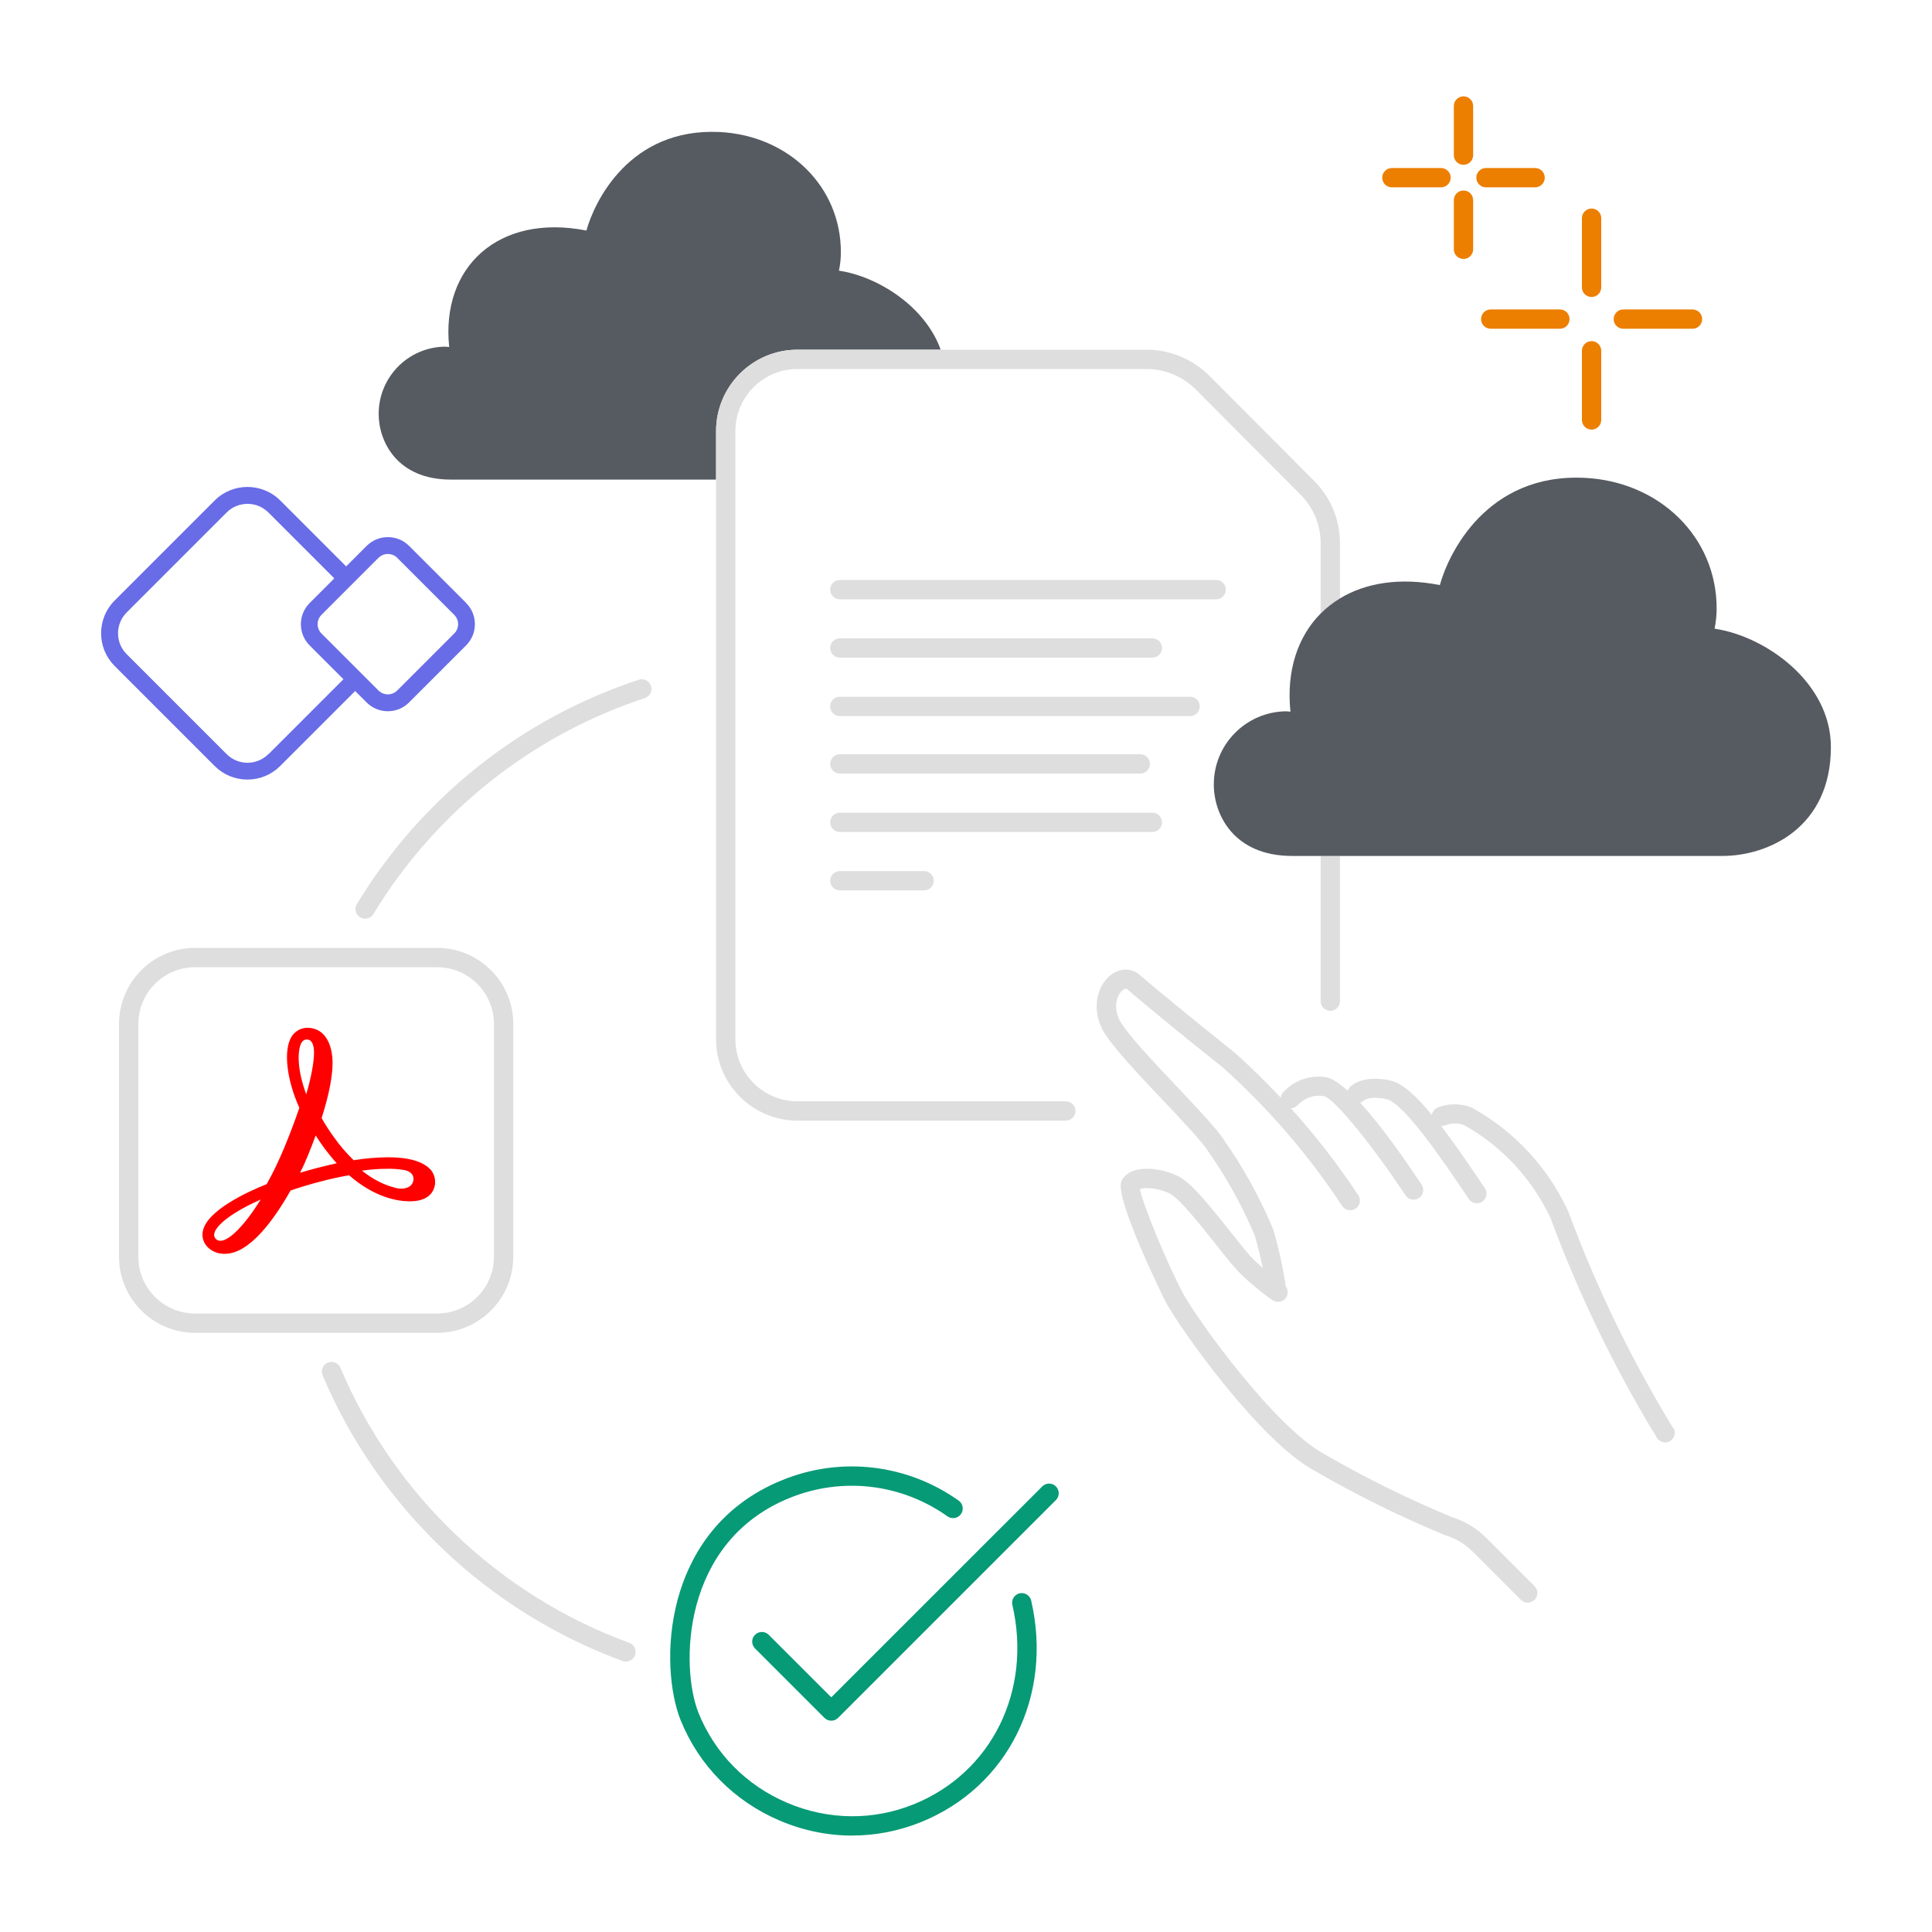 <?xml version="1.0" encoding="UTF-8"?>
<svg id="FINAL_outline" data-name="FINAL outline" xmlns="http://www.w3.org/2000/svg" viewBox="0 0 300 300">
  <defs>
    <style>
      .cls-1 {
        fill: #686ce7;
      }

      .cls-2 {
        fill: red;
      }

      .cls-3 {
        fill: #ec7f00;
      }

      .cls-4 {
        fill: #dedede;
      }

      .cls-5 {
        fill: #079a76;
      }

      .cls-6 {
        fill: #565b61;
      }
    </style>
  </defs>
  <g>
    <g id="crosshair_sm" data-name="crosshair sm">
      <g id="crosshair_sm-2" data-name="crosshair sm">
        <path class="cls-3" d="m227.25,40.21c-.83,0-1.5-.67-1.5-1.5v-7.63c0-.83.67-1.5,1.5-1.5s1.5.67,1.5,1.5v7.63c0,.83-.67,1.5-1.5,1.5Z"/>
        <path class="cls-3" d="m227.25,25.59c-.83,0-1.5-.67-1.5-1.5v-7.63c0-.83.67-1.5,1.5-1.5s1.5.67,1.5,1.5v7.63c0,.83-.67,1.5-1.5,1.5Z"/>
        <path class="cls-3" d="m223.76,29.09h-7.63c-.83,0-1.5-.67-1.5-1.5s.67-1.5,1.5-1.5h7.63c.83,0,1.5.67,1.5,1.5s-.67,1.5-1.5,1.5Z"/>
        <path class="cls-3" d="m238.37,29.09h-7.63c-.83,0-1.5-.67-1.5-1.5s.67-1.5,1.5-1.5h7.63c.83,0,1.5.67,1.5,1.5s-.67,1.5-1.5,1.5Z"/>
      </g>
    </g>
    <g id="crosshair_sm-3" data-name="crosshair sm">
      <g id="crosshair_sm-4" data-name="crosshair sm">
        <path class="cls-3" d="m247.14,66.71c-.83,0-1.5-.67-1.5-1.5v-10.74c0-.83.67-1.5,1.5-1.5s1.5.67,1.5,1.5v10.74c0,.83-.67,1.5-1.5,1.5Z"/>
        <path class="cls-3" d="m247.14,46.12c-.83,0-1.5-.67-1.5-1.5v-10.74c0-.83.67-1.5,1.5-1.5s1.5.67,1.5,1.5v10.74c0,.83-.67,1.5-1.5,1.5Z"/>
        <path class="cls-3" d="m242.22,51.05h-10.74c-.83,0-1.5-.67-1.5-1.5s.67-1.5,1.5-1.5h10.74c.83,0,1.5.67,1.5,1.5s-.67,1.5-1.5,1.5Z"/>
        <path class="cls-3" d="m262.81,51.05h-10.74c-.83,0-1.5-.67-1.5-1.5s.67-1.5,1.5-1.5h10.74c.83,0,1.5.67,1.5,1.5s-.67,1.5-1.5,1.5Z"/>
      </g>
    </g>
  </g>
  <g id="Path_139643" data-name="Path 139643">
    <path class="cls-6" d="m146.07,54.3h-22.24c-6.97,0-12.64,5.67-12.64,12.64v7.53h-41.22c-8.32-.01-11.17-5.93-11.17-10.17-.02-5.71,4.55-10.38,10.26-10.47.25,0,.47.04.69.05-1.31-12.41,7.65-20.77,21.31-18.08,1.23-4.49,6.7-15.97,20.67-15.3,10.66.52,18.89,8.44,18.84,18.74,0,.94-.11,1.87-.3,2.79,6.05.9,13.39,5.54,15.8,12.27Z"/>
  </g>
  <g>
    <path class="cls-4" d="m208.07,84.38v8.55c-1.11.67-2.11,1.45-3,2.35v-10.9c0-2.87-1.12-5.57-3.14-7.59l-16.26-16.32c-2.01-2.02-4.78-3.17-7.62-3.17h-54.22c-5.32,0-9.64,4.32-9.64,9.64v94.44c0,5.31,4.32,9.63,9.64,9.63h41.67c.83,0,1.5.67,1.5,1.5s-.67,1.5-1.5,1.5h-41.67c-6.97,0-12.64-5.67-12.64-12.63v-94.44c0-6.97,5.67-12.64,12.64-12.64h54.22c3.63,0,7.18,1.48,9.74,4.05l16.27,16.32c2.58,2.59,4.01,6.04,4.01,9.71Z"/>
    <path class="cls-4" d="m205.07,132.92h3v22.54c0,.83-.67,1.5-1.5,1.5s-1.5-.67-1.5-1.5v-22.54Z"/>
    <path class="cls-4" d="m188.84,90.06h-58.43c-.83,0-1.5.67-1.5,1.5s.67,1.5,1.5,1.5h58.43c.83,0,1.5-.67,1.5-1.5s-.67-1.5-1.5-1.5Z"/>
    <path class="cls-4" d="m130.41,102.12h48.53c.83,0,1.5-.67,1.5-1.5s-.67-1.5-1.5-1.5h-48.53c-.83,0-1.5.67-1.5,1.5s.67,1.5,1.5,1.5Z"/>
    <path class="cls-4" d="m184.8,108.19h-54.4c-.83,0-1.5.67-1.5,1.5s.67,1.5,1.5,1.5h54.4c.83,0,1.5-.67,1.5-1.5s-.67-1.5-1.5-1.5Z"/>
    <path class="cls-4" d="m130.41,120.12h46.65c.83,0,1.5-.67,1.5-1.5s-.67-1.5-1.5-1.5h-46.65c-.83,0-1.5.67-1.5,1.5s.67,1.5,1.5,1.5Z"/>
    <path class="cls-4" d="m178.94,126.19h-48.53c-.83,0-1.5.67-1.5,1.5s.67,1.5,1.5,1.5h48.53c.83,0,1.5-.67,1.5-1.5s-.67-1.5-1.5-1.5Z"/>
    <path class="cls-4" d="m130.41,135.26c-.83,0-1.5.67-1.5,1.5s.67,1.5,1.5,1.5h13.08c.83,0,1.5-.67,1.5-1.5s-.67-1.5-1.5-1.5h-13.08Z"/>
  </g>
  <path class="cls-4" d="m259.79,221.73c-6.48-10.62-11.95-21.92-16.26-33.6-.01-.04-.03-.08-.05-.11-3.16-6.79-8.29-12.31-14.83-15.97-.06-.03-.12-.06-.19-.09-1.67-.65-3.51-.65-5.18,0-.52.2-.86.66-.94,1.17-2.39-2.92-4.55-4.91-6.38-5.33-4.24-.98-6.11.75-6.31.95-.18.18-.3.4-.37.63-1.39-1.27-2.64-2.08-3.62-2.15-2.4-.29-4.81.6-6.43,2.4-.22.24-.31.53-.35.83-2.28-2.43-4.66-4.77-7.16-7.01-6.33-5.01-12.87-10.45-14.97-12.25-.06-.05-.12-.09-.18-.13-1.35-.84-3.07-.62-4.39.58-1.69,1.54-2.74,4.76-.99,8.25,1.43,2.54,5.51,6.85,9.46,11.02,2.97,3.14,6.04,6.39,7.01,7.94,2.85,4.06,5.26,8.45,7.19,13.02.48,1.65.88,3.32,1.23,5.01-.51-.45-1.01-.91-1.49-1.38-.82-.82-2.15-2.5-3.57-4.29-3.49-4.41-6.11-7.6-8.01-8.55-2.36-1.18-5.29-1.52-7.12-.83-1.09.42-1.56,1.11-1.77,1.61-1.08,2.7,6.81,18.59,6.9,18.74,2.04,3.83,14.5,21.6,23.23,26.26,6.45,3.74,13.22,7.07,20.11,9.92.05.02.09.04.14.05,1.62.49,3.09,1.39,4.29,2.63l7.37,7.37c.29.29.68.44,1.06.44s.77-.15,1.06-.44c.59-.59.59-1.54,0-2.12l-7.35-7.35c-1.51-1.57-3.41-2.73-5.49-3.38-6.75-2.79-13.37-6.06-19.73-9.74-7.72-4.12-19.92-21.07-22.04-25.05-2.31-4.33-6.26-13.79-6.66-16.16.71-.25,2.74-.23,4.66.73,1.46.73,4.8,4.94,7.01,7.73,1.53,1.94,2.86,3.61,3.8,4.55,1.57,1.56,3.29,3,5.12,4.26.68.47,1.61.3,2.09-.38.38-.55.34-1.25-.04-1.75-.44-2.96-1.09-5.93-1.93-8.81-.02-.05-.03-.11-.06-.16-2.01-4.8-4.54-9.4-7.48-13.59-1.08-1.75-3.98-4.81-7.33-8.36-3.64-3.85-7.77-8.21-8.98-10.37-1.09-2.17-.38-3.96.36-4.63.14-.12.46-.39.72-.29,2.23,1.91,8.7,7.28,14.87,12.16,7.1,6.35,13.35,13.6,18.59,21.55.46.69,1.39.88,2.08.43.69-.46.88-1.39.43-2.08-3.14-4.76-6.64-9.27-10.46-13.51.38-.02.76-.18,1.04-.49.98-1.08,2.43-1.62,3.88-1.43.06,0,.07,0,.14,0,1.75.36,7.99,8.27,12.73,15.44.29.44.77.67,1.25.67.28,0,.57-.08.83-.25.69-.46.88-1.39.42-2.08-2.5-3.78-6.21-9.1-9.55-12.73.21-.07.4-.18.57-.35.01,0,1.01-.79,3.57-.19,2.65.61,8.76,9.62,11.7,13.95l1.05,1.55c.29.42.76.65,1.24.65.29,0,.59-.08.85-.26.68-.47.86-1.4.39-2.08l-1.04-1.54c-2.02-2.98-3.95-5.78-5.77-8.14.22.02.44,0,.66-.09.94-.36,1.97-.38,2.92-.03,5.92,3.33,10.57,8.35,13.45,14.5,4.37,11.83,9.92,23.29,16.49,34.06.28.46.78.72,1.28.72.27,0,.54-.07.78-.22.71-.43.93-1.35.5-2.06Z"/>
  <g id="light_bulb_yes_checked_lg" data-name="light bulb yes checked lg">
    <g id="light_bulb_yes_checked_lg-2" data-name="light bulb yes checked lg">
      <path class="cls-5" d="m132.37,285.03c-3.82,0-7.64-.77-11.28-2.32-7.08-3.01-12.55-8.55-15.4-15.6-1.65-4.09-2.43-11.48-.45-18.78,1.66-6.12,5.83-14.31,16.3-18.53,9.08-3.67,19.3-2.47,27.32,3.21.68.48.84,1.42.36,2.09-.48.68-1.41.84-2.09.36-7.19-5.09-16.33-6.16-24.47-2.88-16.95,6.84-17.01,26.4-14.19,33.41,2.55,6.31,7.44,11.27,13.79,13.96,6.34,2.69,13.31,2.77,19.62.22,12.1-4.89,18.4-17.62,15.32-30.96-.19-.81.32-1.61,1.12-1.8.81-.18,1.61.32,1.8,1.12,3.42,14.81-3.61,28.96-17.12,34.41-3.43,1.38-7.03,2.08-10.63,2.08Z"/>
      <path class="cls-5" d="m129.08,267.19c-.38,0-.77-.15-1.06-.44l-10.78-10.78c-.59-.59-.59-1.54,0-2.12s1.54-.59,2.12,0l9.72,9.71,32.76-32.75c.59-.59,1.54-.59,2.12,0s.59,1.54,0,2.12l-33.82,33.82c-.29.29-.68.44-1.06.44Z"/>
    </g>
  </g>
  <g>
    <path class="cls-4" d="m67.89,206.96H30.29c-6.51,0-11.81-5.3-11.81-11.81v-36.15c0-6.51,5.3-11.81,11.81-11.81h37.6c6.51,0,11.81,5.3,11.81,11.81v36.15c0,6.51-5.3,11.81-11.81,11.81Zm-37.6-56.77c-4.86,0-8.81,3.95-8.81,8.81v36.15c0,4.86,3.95,8.81,8.81,8.81h37.6c4.86,0,8.81-3.95,8.81-8.81v-36.15c0-4.86-3.95-8.81-8.81-8.81H30.29Z"/>
    <path class="cls-2" d="m66.8,181.57c-1.16-1.24-3.37-1.87-6.57-1.87-1.77.02-3.57.17-5.31.46-1.12-1.09-2.16-2.28-3.06-3.57-.7-.95-1.33-1.94-1.92-2.98,1.14-3.57,1.7-6.43,1.7-8.59,0-2.62-1.04-5.43-3.95-5.43-1.02.02-1.94.58-2.45,1.43-1.24,2.13-.75,6.55,1.24,11.01-.7,2.06-1.46,4.05-2.38,6.28-.8,1.89-1.67,3.76-2.69,5.56-2.98,1.19-9.32,4.1-9.92,7.33-.19.95.15,1.92.87,2.57.7.63,1.63.95,2.57.92,3.81,0,7.62-5.29,10.19-9.83,1.46-.49,2.94-.95,4.42-1.33,1.63-.44,3.18-.78,4.66-1.04,4.03,3.52,7.62,4.05,9.44,4.05,2.47,0,3.4-1.07,3.74-1.97.39-1.02.17-2.18-.56-3.01Zm-2.64,1.84c-.15.7-.85,1.16-1.84,1.16-.29,0-.56-.02-.82-.1-1.82-.44-3.57-1.31-5.29-2.69,1.29-.19,2.6-.29,3.93-.29.87-.02,1.75.05,2.62.19.75.15,1.63.58,1.41,1.72Zm-17.37-21.47c.17-.32.49-.53.85-.53.92,0,1.12,1.12,1.12,2.04,0,1.48-.44,3.86-1.21,6.48-1.53-4.12-1.31-6.99-.75-7.98Zm2.21,19.48c-.8.22-1.6.44-2.4.68.44-.87.82-1.72,1.16-2.55.44-1.09.87-2.16,1.26-3.23.34.53.68,1.04,1.04,1.55.7.97,1.43,1.89,2.23,2.77,0-.02-2.21.49-3.3.78Zm-8.52,4.85c-2.45,3.93-4.85,6.4-6.26,6.4-.22,0-.46-.07-.63-.22-.27-.22-.39-.56-.32-.9.29-1.41,3.06-3.44,7.21-5.29Z"/>
  </g>
  <path class="cls-4" d="m97.2,258.01c-.17,0-.35-.03-.52-.09-20.92-7.66-37.9-23.82-46.59-44.36-.32-.76.03-1.64.8-1.97.76-.32,1.64.04,1.97.8,8.36,19.77,24.71,35.34,44.86,42.71.78.28,1.18,1.15.89,1.92-.22.61-.8.98-1.41.98Z"/>
  <path class="cls-4" d="m56.7,142.65c-.27,0-.53-.07-.78-.22-.71-.43-.93-1.35-.5-2.06,10-16.47,25.55-28.83,43.78-34.82.78-.26,1.63.17,1.89.96.26.79-.17,1.63-.96,1.89-17.55,5.77-32.52,17.68-42.15,33.53-.28.46-.78.72-1.28.72Z"/>
  <g id="Path_139643-2" data-name="Path 139643">
    <path class="cls-6" d="m284.3,116c0,12.53-9.75,16.91-16.84,16.91h-12.02s-54.82,0-54.82,0c-9.04,0-12.14-6.44-12.14-11.06-.03-6.21,4.94-11.29,11.16-11.4.26,0,.5.05.74.06-.66-6.3,1.11-11.64,4.69-15.24.89-.9,1.89-1.68,3-2.35,3.98-2.42,9.3-3.29,15.51-2.07,1.33-4.89,7.28-17.39,22.48-16.65,11.6.56,20.55,9.18,20.5,20.38-.01,1.02-.12,2.04-.32,3.04,7.99,1.19,18.06,8.38,18.06,18.37Z"/>
  </g>
  <path class="cls-1" d="m72.38,93.62l-8.85-8.85c-1.82-1.82-4.78-1.82-6.6,0l-3.18,3.18-10.23-10.23c-2.81-2.81-7.38-2.81-10.19,0l-15.52,15.52c-1.36,1.36-2.11,3.17-2.11,5.09s.75,3.73,2.11,5.09l15.52,15.52c1.36,1.36,3.17,2.11,5.09,2.11s3.73-.75,5.09-2.11l11.64-11.64,1.77,1.77h0c.91.91,2.11,1.37,3.3,1.37s2.39-.45,3.3-1.37l8.85-8.85c.88-.88,1.37-2.05,1.37-3.3s-.49-2.42-1.37-3.3Zm-30.71,23.48c-.87.87-2.02,1.34-3.24,1.34s-2.38-.48-3.24-1.34l-15.52-15.52c-.87-.87-1.34-2.02-1.34-3.24s.48-2.38,1.34-3.24l15.52-15.52c1.79-1.79,4.7-1.79,6.49,0l10.23,10.23-3.82,3.82c-.88.88-1.37,2.05-1.37,3.3s.49,2.42,1.37,3.3l5.24,5.24-11.64,11.64Zm28.86-18.73l-8.85,8.85c-.8.8-2.11.8-2.91,0l-8.85-8.85c-.39-.39-.6-.9-.6-1.45s.21-1.06.6-1.45l8.85-8.85c.8-.8,2.11-.8,2.91,0l8.85,8.85c.39.39.6.9.6,1.45s-.21,1.07-.6,1.45Z"/>
</svg>